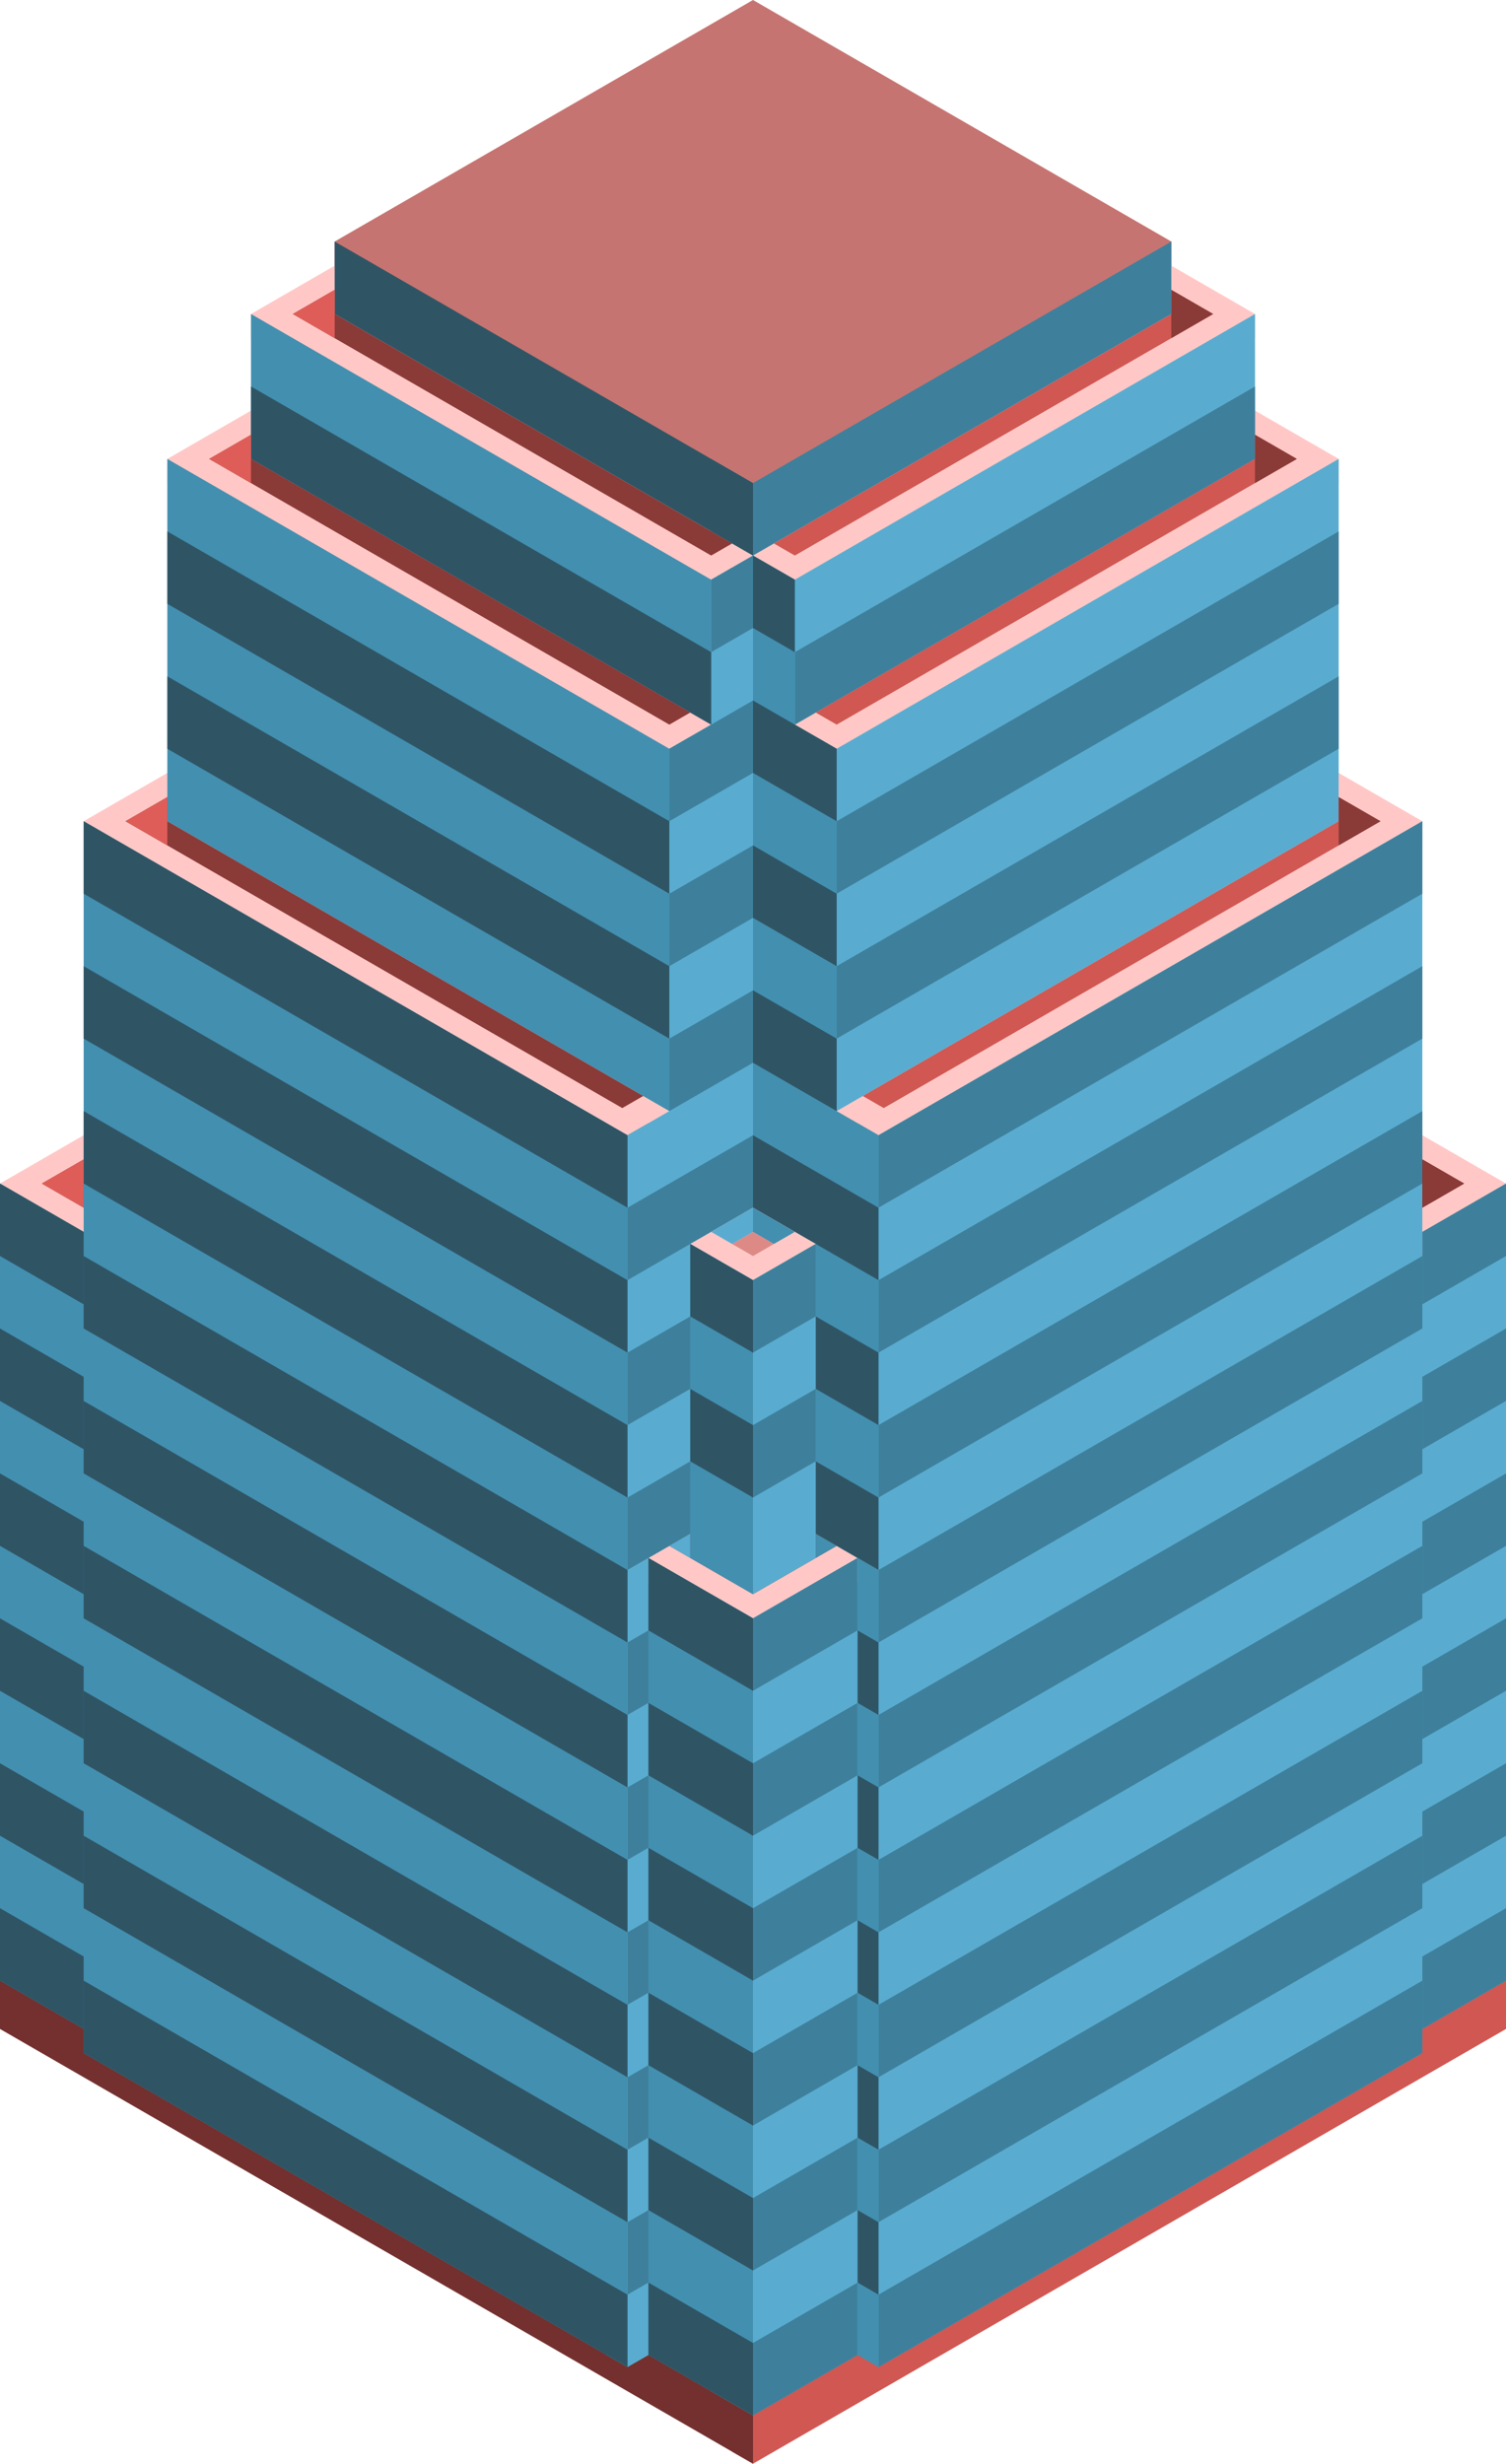 <svg id="Layer_1" data-name="Layer 1" xmlns="http://www.w3.org/2000/svg" viewBox="0 0 360 588.897">
  <defs>
    <style>
      .exterior-R-prim {
        fill: #d05752;
      }

      .exterior-L-prim {
        fill: #73302e;
      }

      .curtain-L-prim-light {
        fill: #438fb0;
      }

      .curtain-R-prim-light {
        fill: #59acd0;
      }

      .top-light {
        fill: #ffc8c6;
      }

      .top-dark {
        fill: #c67471;
      }

      .curtain-R-prim-dark {
        fill: #3e809c;
      }

      .cls-1 {
        fill: none;
      }

      .curtain-L-prim-dark {
        fill: #2f5565;
      }

      .cls-2 {
        fill: #d1d1d1;
      }

      .exterior-L-light {
        fill: #8a3a37;
      }

      .top-prim {
        fill: #dd8a87;
      }

      .exterior-R-light {
        fill: #df5d58;
      }
    </style>
  </defs>
  <title>Artboard 12</title>
  <g id="root">
    <path class="exterior-R-prim" d="M175,568.69v17.32l5,2.887L360,484.974V467.653L180,571.576Z"/>
    <path class="exterior-L-prim" d="M180,588.897,0,484.974V467.653L180,571.576Z"/>
    <path class="curtain-L-prim-light" d="M215,562.916V378.164L180,357.957V548.482l30,17.321Z"/>
    <path class="curtain-R-prim-light" d="M335,297.335l25-14.434V473.427l-25,14.434Z"/>
    <path class="top-light" d="M150,277.128,20,202.072v-5.773l160-92.376,160,92.376v5.773L210,277.128,180,259.807Z"/>
    <path class="top-light" d="M160,184.752,40,115.47V109.696L180,28.867,320,109.696V115.47l-120,69.282-20-11.547Z"/>
    <path class="top-light" d="M170,144.337,60,80.829v-5.774L180,5.773l120,69.282v5.774L190,144.337l-10-5.773Z"/>
    <path id="anchor_80_115.47_200" class="top-dark" d="M80,63.508V57.735L180,0,280,57.735v5.773L180,121.243Z"/>
    <path class="curtain-R-prim-light" d="M145,562.916V372.391l5,2.886,30-17.32V548.482l-30,17.321Z"/>
    <path class="curtain-R-prim-dark" d="M280,57.735v17.32L180,132.79l-10-5.773V109.696l10,5.774Z"/>
    <path class="curtain-R-prim-light" d="M300,75.055V109.696L190,173.205l-5-2.887V135.677l5,2.887Z"/>
    <path class="top-light" d="M0,282.901v5.774l150,86.602,5-2.886v5.773l25,14.434,25-14.434V372.391l5.313-2.87L210,375.277,360,288.675v-5.774L180,178.978Z"/>
    <path class="curtain-R-prim-light" d="M320,109.696v86.603l-120,69.282-5-2.887V176.092l5,2.886Z"/>
    <line class="cls-1" x1="340" y1="196.299" x2="210" y2="271.354"/>
    <path class="curtain-R-prim-light" d="M210,271.354l-5-2.886V372.391l5,2.886v190.526l130-75.056V196.299Z"/>
    <path class="curtain-L-prim-light" d="M180,357.957l30,17.32V271.354l-10-5.773V178.978l-10-5.773v-34.641L180,132.79Z"/>
    <path class="curtain-L-prim-dark" d="M200,404.145l10,5.774V392.598l-10-5.773Z"/>
    <path class="curtain-L-prim-dark" d="M200,438.786l10,5.774V427.239l-10-5.773Z"/>
    <path class="curtain-L-prim-dark" d="M200,473.427l10,5.774V461.88l-10-5.773Z"/>
    <path class="curtain-L-prim-dark" d="M200,542.709l10,5.774V531.162l-10-5.773Z"/>
    <path class="curtain-L-prim-dark" d="M200,508.068l10,5.774V496.521l-10-5.773Z"/>
    <path class="curtain-R-prim-dark" d="M160,404.145l-10,5.774V392.598l10-5.773Z"/>
    <path class="curtain-R-prim-dark" d="M160,438.786,150,444.56V427.239l10-5.773Z"/>
    <path class="curtain-R-prim-dark" d="M160,473.427l-10,5.774V461.88l10-5.773Z"/>
    <path class="curtain-R-prim-dark" d="M160,542.709l-10,5.774V531.162l10-5.773Z"/>
    <path class="curtain-R-prim-dark" d="M160,508.068l-10,5.774V496.521l10-5.773Z"/>
    <path class="cls-2" d="M180,288.675l-15,8.66,15,8.66,15-8.66Z"/>
    <path class="curtain-R-prim-light" d="M170,571.576V381.051l10,5.773,25-14.433V562.916L180,577.35Z"/>
    <path class="curtain-R-prim-dark" d="M340,213.619,210,288.675V271.354l130-75.055Z"/>
    <path class="curtain-R-prim-dark" d="M340,282.901,210,357.957V340.636l130-75.055Z"/>
    <path class="curtain-R-prim-dark" d="M340,352.183,210,427.239v-17.32L340,334.863Z"/>
    <path class="curtain-R-prim-dark" d="M340,421.466,210,496.521v-17.32l130-75.056Z"/>
    <path class="curtain-R-prim-dark" d="M340,490.748,210,565.803v-17.32l130-75.056Z"/>
    <path class="curtain-R-prim-dark" d="M340,248.26,210,323.316V305.995L340,230.94Z"/>
    <path class="curtain-R-prim-dark" d="M340,317.542,210,392.598V375.277L340,300.222Z"/>
    <path class="curtain-R-prim-dark" d="M340,386.825,210,461.88V444.56L340,369.504Z"/>
    <path class="curtain-R-prim-dark" d="M340,456.107,210,531.162v-17.32l130-75.056Z"/>
    <path class="curtain-R-prim-dark" d="M360,300.222l-20,11.547V294.448l20-11.547Z"/>
    <path class="curtain-R-prim-dark" d="M360,369.504l-20,11.547v-17.32l20-11.548Z"/>
    <path class="curtain-R-prim-dark" d="M360,438.786l-20,11.547v-17.32l20-11.547Z"/>
    <path class="curtain-R-prim-dark" d="M360,334.863,340,346.41V329.089l20-11.547Z"/>
    <path class="curtain-R-prim-dark" d="M360,404.145l-20,11.547v-17.32l20-11.548Z"/>
    <path class="curtain-R-prim-dark" d="M360,473.427l-20,11.547v-17.32l20-11.547Z"/>
    <path class="curtain-R-prim-dark" d="M205,389.711,180,404.145v-17.32l25-14.434Z"/>
    <path class="curtain-R-prim-dark" d="M205,458.993l-25,14.434v-17.32l25-14.434Z"/>
    <path class="curtain-R-prim-dark" d="M205,528.275l-25,14.434v-17.32l25-14.434Z"/>
    <path class="curtain-R-prim-dark" d="M205,424.352,180,438.786v-17.32l25-14.434Z"/>
    <path class="curtain-R-prim-dark" d="M205,493.634l-25,14.434v-17.32l25-14.434Z"/>
    <path class="curtain-R-prim-dark" d="M205,562.916,180,577.35V560.03l25-14.434Z"/>
    <path class="curtain-R-prim-dark" d="M320,144.337,200,213.619v-17.32l120-69.282Z"/>
    <path class="curtain-R-prim-dark" d="M320,178.978,200,248.26V230.94l120-69.282Z"/>
    <path class="curtain-R-prim-dark" d="M300,109.696,190,173.205V155.884L300,92.376Z"/>
    <path class="curtain-L-prim-light" d="M25,297.335,0,282.901V473.427l25,14.434Z"/>
    <path class="curtain-L-prim-dark" d="M80,57.735v17.32L180,132.79V115.47Z"/>
    <path class="curtain-L-prim-light" d="M60,75.055V109.696l110,63.509,5-2.887V135.677l-5,2.887Z"/>
    <path class="curtain-L-prim-light" d="M40,109.696v86.603l120,69.282,5-2.887V176.092l-5,2.886Z"/>
    <path class="exterior-L-light" d="M160,369.504l20,11.547,20-11.547-20-11.547Z"/>
    <path class="curtain-L-prim-light" d="M150,271.354l5-2.886V372.391l-5,2.886v190.526L20,490.747V196.299Z"/>
    <path class="curtain-R-prim-light" d="M180,357.957l-30,17.32V271.354l10-5.773V178.978l10-5.773v-34.641l10-5.774Z"/>
    <path class="curtain-R-prim-dark" d="M180,150.111l-10,5.773v-17.32l10-5.774Z"/>
    <path class="curtain-R-prim-dark" d="M180,184.752l-20,11.547V178.978l20-11.547Z"/>
    <path class="curtain-R-prim-dark" d="M180,219.393,160,230.94V213.619l20-11.547Z"/>
    <path class="curtain-R-prim-dark" d="M180,254.034l-20,11.547V248.26l20-11.547Z"/>
    <path class="curtain-R-prim-dark" d="M180,288.675l-30,17.32v-17.32l30-17.321Z"/>
    <path class="curtain-R-prim-dark" d="M180,323.316l-30,17.32v-17.32l30-17.321Z"/>
    <path class="curtain-R-prim-dark" d="M180,357.957l-30,17.32v-17.32l30-17.321Z"/>
    <path class="curtain-L-prim-dark" d="M180,150.111l10,5.773v-17.32L180,132.79Z"/>
    <path class="curtain-L-prim-dark" d="M180,184.752l20,11.547V178.978l-20-11.547Z"/>
    <path class="curtain-L-prim-dark" d="M180,219.393l20,11.547V213.619l-20-11.547Z"/>
    <path class="curtain-L-prim-dark" d="M180,254.034l20,11.547V248.26l-20-11.547Z"/>
    <path class="curtain-L-prim-dark" d="M180,288.675l30,17.32v-17.32l-30-17.321Z"/>
    <path class="curtain-L-prim-dark" d="M180,323.316l30,17.32v-17.32l-30-17.321Z"/>
    <path class="curtain-L-prim-dark" d="M180,357.957l30,17.32v-17.32l-30-17.321Z"/>
    <path class="top-light" d="M180,288.675l15,8.66-15,8.66-15-8.66Z"/>
    <path class="curtain-R-prim-light" d="M195,297.335V372.391l-15,8.66-5-2.887V303.109l5,2.886Z"/>
    <path class="curtain-L-prim-light" d="M165,297.335V372.391l15,8.66V305.995Z"/>
    <path class="curtain-L-prim-light" d="M180,386.824,155,372.391V562.916L180,577.35Z"/>
    <path class="curtain-L-prim-dark" d="M20,213.619l130,75.056V271.354L20,196.299Z"/>
    <path class="curtain-L-prim-dark" d="M20,282.901l130,75.056V340.636L20,265.581Z"/>
    <path class="curtain-L-prim-dark" d="M20,352.183l130,75.056v-17.32L20,334.863Z"/>
    <path class="curtain-L-prim-dark" d="M20,421.466,150,496.521v-17.32L20,404.145Z"/>
    <path class="curtain-L-prim-dark" d="M20,490.748l130,75.055v-17.32L20,473.427Z"/>
    <path class="curtain-L-prim-dark" d="M20,248.26l130,75.056V305.995L20,230.94Z"/>
    <path class="curtain-L-prim-dark" d="M20,317.542l130,75.056V375.277L20,300.222Z"/>
    <path class="curtain-L-prim-dark" d="M20,386.825,150,461.88V444.56L20,369.504Z"/>
    <path class="curtain-L-prim-dark" d="M20,456.107,150,531.162v-17.32L20,438.786Z"/>
    <path class="curtain-L-prim-dark" d="M0,300.222l20,11.547V294.448L0,282.901Z"/>
    <path class="curtain-L-prim-dark" d="M0,369.504l20,11.547v-17.32L0,352.183Z"/>
    <path class="curtain-L-prim-dark" d="M0,438.786l20,11.547v-17.32L0,421.466Z"/>
    <path class="curtain-L-prim-dark" d="M0,334.863,20,346.41V329.089L0,317.542Z"/>
    <path class="curtain-L-prim-dark" d="M0,404.145l20,11.547v-17.32L0,386.824Z"/>
    <path class="curtain-L-prim-dark" d="M0,473.427l20,11.547v-17.32L0,456.107Z"/>
    <path class="curtain-L-prim-dark" d="M155,424.352l25,14.434v-17.32l-25-14.434Z"/>
    <path class="curtain-L-prim-dark" d="M155,389.711l25,14.434V386.824L155,372.391Z"/>
    <path class="curtain-L-prim-dark" d="M155,493.634l25,14.434v-17.32l-25-14.434Z"/>
    <path class="curtain-L-prim-dark" d="M155,562.916,180,577.35V560.03l-25-14.434Z"/>
    <path class="curtain-L-prim-dark" d="M155,458.993l25,14.434v-17.32l-25-14.434Z"/>
    <path class="curtain-L-prim-dark" d="M155,528.275l25,14.434v-17.32l-25-14.434Z"/>
    <path class="curtain-R-prim-dark" d="M195,314.656l-15,8.66V305.995l15-8.66Z"/>
    <path class="curtain-L-prim-dark" d="M165,314.656l15,8.66V305.995l-15-8.66Z"/>
    <path class="curtain-R-prim-dark" d="M195,349.297l-15,8.66V340.636l15-8.66Z"/>
    <path class="curtain-L-prim-dark" d="M165,349.297l15,8.66V340.636l-15-8.66Z"/>
    <path class="curtain-L-prim-dark" d="M40,144.337l120,69.282v-17.32L40,127.017Z"/>
    <path class="curtain-L-prim-dark" d="M40,178.978,160,248.26V230.94L40,161.658Z"/>
    <path class="curtain-L-prim-dark" d="M60,109.696l110,63.509V155.884L60,92.376Z"/>
    <path class="exterior-R-prim" d="M185,129.904l5,2.886L290,75.055l-10-5.773v5.773Z"/>
    <path class="exterior-R-prim" d="M195,170.318l5,2.887L310,109.696l-10-5.773v5.773Z"/>
    <path class="exterior-R-prim" d="M206.25,261.973l5,2.886L330,196.299l-10-5.774v5.774Z"/>
    <path class="exterior-L-light" d="M340,288.675l10-5.774-10-5.773V288.675Z"/>
    <path class="exterior-L-light" d="M20,288.675l-10-5.774,10-5.773V288.675Z"/>
    <path class="top-prim" d="M180,300.222l-5-2.887,5-2.887,5,2.887Z"/>
    <path class="exterior-L-light" d="M175,129.904l-5,2.886L70,75.055l10-5.773v5.773Z"/>
    <path class="exterior-L-light" d="M165,170.318l-5,2.887L50,109.696l10-5.773v5.773Z"/>
    <path class="exterior-L-light" d="M153.75,261.972l-5,2.887L30,196.299l10-5.774v5.774Z"/>
    <path class="exterior-L-light" d="M280,80.829l5-2.887,5-2.887-10-5.773Z"/>
    <path class="exterior-L-light" d="M300,115.47l5-2.887,5-2.887-10-5.773Z"/>
    <path class="exterior-L-light" d="M320,202.072l5-2.886,5-2.887-10-5.774Z"/>
    <path class="exterior-L-light" d="M340,288.675l5-2.887,5-2.887-10-5.773Z"/>
    <path class="exterior-R-light" d="M20,288.675l-5-2.887-5-2.887,10-5.773Z"/>
    <path class="exterior-R-light" d="M80,80.829,75,77.942l-5-2.887,10-5.773Z"/>
    <path class="exterior-R-light" d="M60,115.47l-5-2.887-5-2.887,10-5.773Z"/>
    <path class="exterior-R-light" d="M40,202.072l-5-2.886-5-2.887,10-5.774Z"/>
    <path class="curtain-R-prim-light" d="M180,288.675v5.773l-5,2.887-5-2.887Z"/>
    <path class="curtain-L-prim-light" d="M180,288.675v5.773l5,2.887,5-2.887Z"/>
    <path class="curtain-L-prim-light" d="M195,366.617v5.774l5-2.887Z"/>
    <path class="curtain-R-prim-light" d="M160,369.504l5-2.887v5.774Z"/>
  </g>
</svg>
